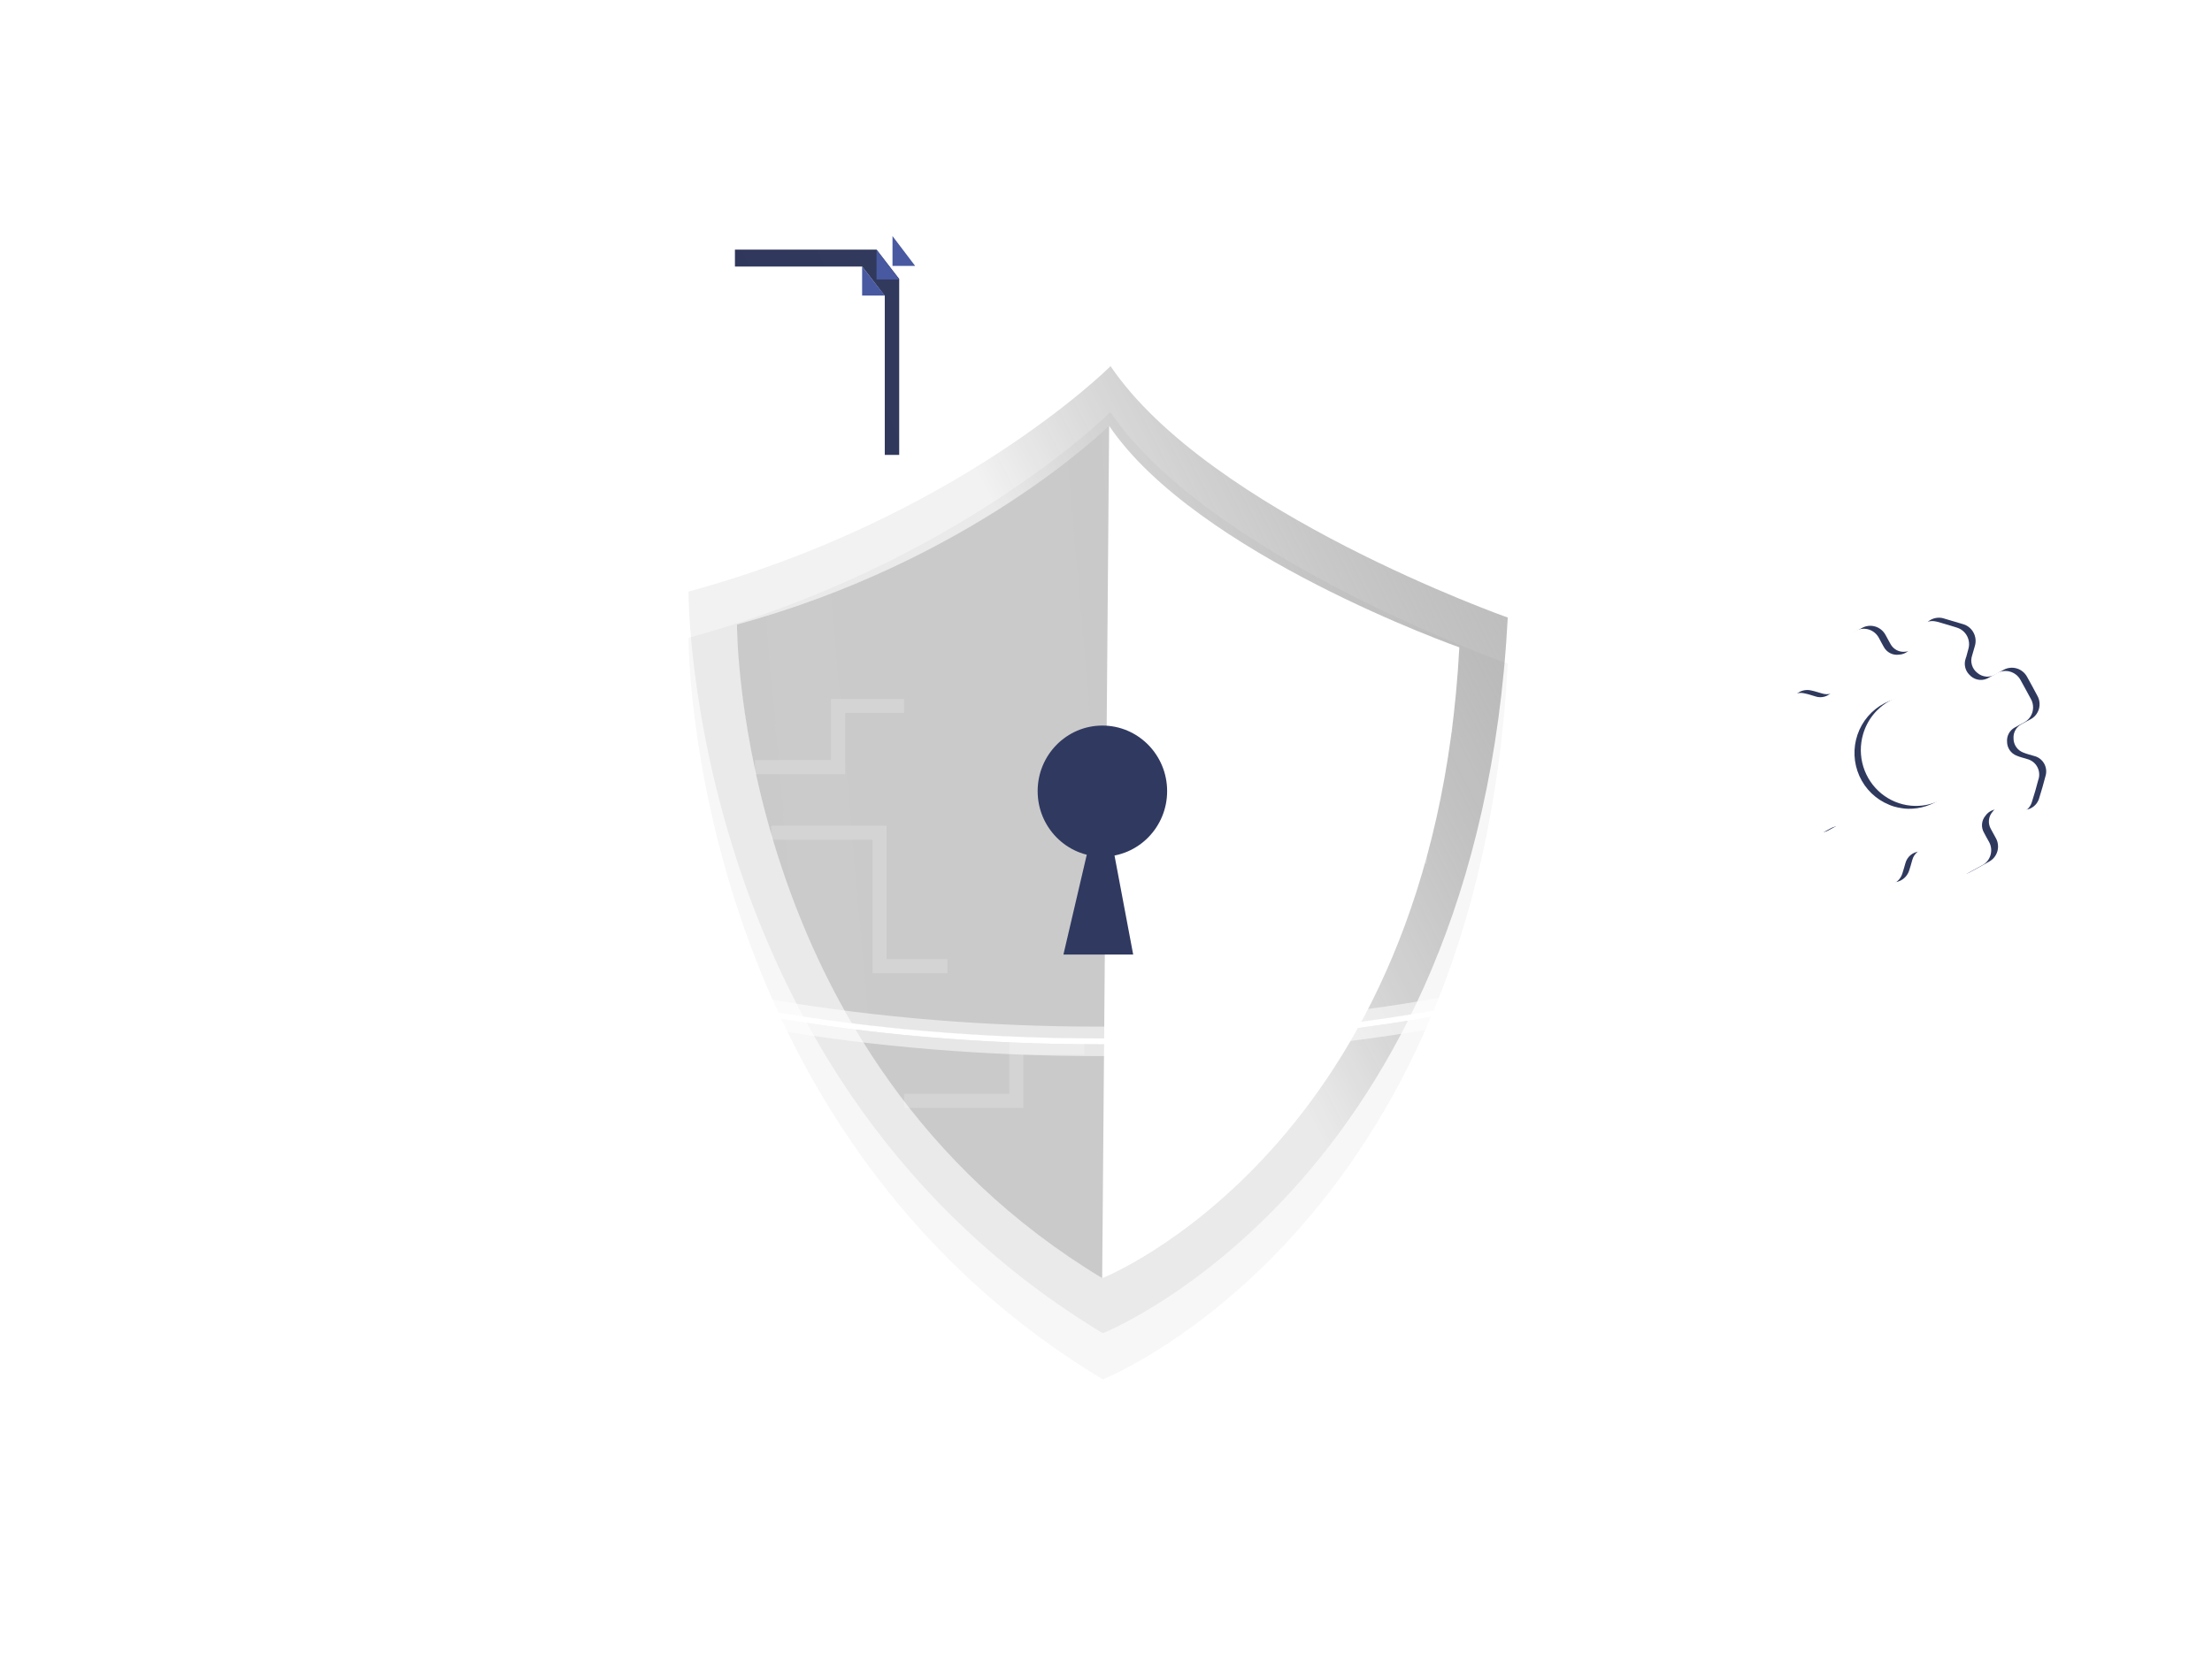 <svg width="151" height="113" viewBox="0 0 151 113" fill="none" xmlns="http://www.w3.org/2000/svg">
<g filter="url(#filter0_d)">
<path d="M102.926 42.323C100.885 81.064 75.282 91.19 75.282 91.19C46.857 74.04 47 40.55 47 40.55C65.116 35.598 75.477 25.467 75.8 25.135C82.556 35.102 102.926 42.323 102.926 42.323Z" fill="#F7F7F7"/>
</g>
<path d="M102.926 42.169C100.885 80.91 75.282 91.036 75.282 91.036C46.857 73.886 47 40.396 47 40.396C65.125 35.454 75.487 25.337 75.81 25C82.556 34.972 102.926 42.169 102.926 42.169Z" fill="url(#paint0_linear)"/>
<path d="M99.62 44.202C97.817 78.347 75.254 87.274 75.254 87.274C50.202 72.157 50.325 42.641 50.325 42.641C66.296 38.277 75.425 29.345 75.71 29.071C81.657 37.862 99.62 44.202 99.62 44.202Z" fill="white"/>
<path d="M75.715 29.066L75.239 87.274C50.187 72.157 50.311 42.641 50.311 42.641C66.281 38.277 75.41 29.345 75.696 29.071L75.715 29.066Z" fill="url(#paint1_linear)"/>
<path d="M75.254 58.495C77.694 58.495 79.673 56.491 79.673 54.02C79.673 51.548 77.694 49.544 75.254 49.544C72.813 49.544 70.834 51.548 70.834 54.02C70.834 56.491 72.813 58.495 75.254 58.495Z" fill="#303960"/>
<path d="M72.594 65.181H77.356L76.005 58.013H74.269L72.594 65.181Z" fill="#303960"/>
<path opacity="0.18" d="M51.529 52.382H57.214V48.205H61.719" stroke="white" stroke-width="0.96" stroke-miterlimit="10"/>
<path opacity="0.18" d="M52.642 56.857H60.044V65.971H64.678" stroke="white" stroke-width="0.96" stroke-miterlimit="10"/>
<path opacity="0.18" d="M99.149 49.544H89.777V44.163H81.409" stroke="white" stroke-width="0.96" stroke-miterlimit="10"/>
<path opacity="0.18" d="M97.403 58.495H88.274V67.971H81.837" stroke="white" stroke-width="0.96" stroke-miterlimit="10"/>
<path opacity="0.18" d="M61.719 75.172H69.378V71.531H74.012" stroke="white" stroke-width="0.96" stroke-miterlimit="10"/>
<path d="M132.604 42.542C127.428 31.366 103.622 22.897 75.126 22.897C42.853 22.897 16.612 33.755 16.612 47.104C16.612 60.453 42.868 71.311 75.126 71.311C97.124 71.311 116.324 66.267 126.324 58.829C127.763 57.777 129.084 56.569 130.263 55.226C131.815 53.529 132.908 51.454 133.436 49.204C133.58 48.514 133.654 47.81 133.655 47.104C133.643 45.523 133.284 43.965 132.604 42.542ZM129.802 55.182C128.776 56.323 127.645 57.362 126.424 58.285C116.634 65.79 97.31 70.906 75.117 70.906C43.067 70.906 16.988 60.231 16.988 47.104C16.988 33.977 43.067 23.297 75.126 23.297C103.261 23.297 126.79 31.525 132.123 42.412C132.856 43.865 133.244 45.472 133.255 47.104C133.257 47.674 133.206 48.243 133.103 48.804C132.713 51.03 131.581 53.169 129.802 55.182Z" fill="white"/>
<path opacity="0.18" d="M134.383 46.005C134.347 45.616 134.29 45.228 134.212 44.844C134.068 44.161 133.864 43.492 133.603 42.845L133.517 42.816C133.217 42.72 132.908 42.633 132.604 42.542C127.428 31.366 103.622 22.897 75.126 22.897C42.853 22.897 16.612 33.755 16.612 47.104C16.612 60.453 42.868 71.311 75.126 71.311C97.124 71.311 116.324 66.267 126.324 58.829C126.315 58.974 126.334 59.119 126.38 59.257C126.427 59.394 126.5 59.52 126.595 59.629C128.405 58.337 130.032 56.803 131.433 55.067C132.567 53.666 133.426 52.059 133.964 50.331C134.28 49.287 134.44 48.201 134.44 47.109C134.44 46.74 134.421 46.372 134.383 46.005ZM75.126 70.906C43.077 70.906 16.998 60.231 16.998 47.104C16.998 33.977 43.067 23.297 75.126 23.297C103.261 23.297 126.79 31.525 132.123 42.412C131.846 42.357 131.558 42.407 131.314 42.551C132.053 43.953 132.446 45.515 132.461 47.104C132.46 47.471 132.438 47.838 132.394 48.202C132.114 50.524 130.967 52.798 128.969 54.946C128.221 55.754 127.413 56.503 126.552 57.187C126.61 57.393 126.61 57.611 126.552 57.818C126.51 57.972 126.462 58.126 126.419 58.299C116.634 65.79 97.31 70.906 75.126 70.906Z" fill="white"/>
<path opacity="0.55" d="M132.114 42.412C131.836 42.357 131.549 42.407 131.305 42.551C129.117 38.259 123.831 34.27 115.901 31.024C105.002 26.563 90.516 24.106 75.126 24.106C59.737 24.106 45.237 26.563 34.338 31.024C23.658 35.393 17.783 41.097 17.783 47.104C17.783 53.111 23.658 58.81 34.328 63.179C45.227 67.645 59.713 70.102 75.117 70.102C90.521 70.102 105.002 67.645 115.901 63.179C120.282 61.387 123.85 59.373 126.543 57.191C126.6 57.398 126.6 57.616 126.543 57.822C126.5 57.977 126.453 58.131 126.41 58.304C116.619 65.809 97.295 70.925 75.103 70.925C43.053 70.925 16.974 60.25 16.974 47.123C16.974 33.996 43.067 23.297 75.126 23.297C103.251 23.297 126.781 31.525 132.114 42.412Z" fill="white"/>
<path opacity="0.55" d="M133.603 42.845L133.517 42.816C133.217 42.72 132.908 42.633 132.604 42.542C127.428 31.366 103.623 22.897 75.127 22.897C42.853 22.897 16.612 33.755 16.612 47.104C16.612 60.453 42.868 71.311 75.127 71.311C97.124 71.311 116.324 66.267 126.324 58.829C126.315 58.974 126.334 59.119 126.38 59.257C126.427 59.394 126.5 59.52 126.595 59.629C123.546 61.791 120.255 63.581 116.791 64.962C105.625 69.577 90.826 72.115 75.127 72.115C59.428 72.115 44.618 69.577 33.463 64.962C22.074 60.25 15.804 53.906 15.804 47.104C15.804 40.302 22.064 33.957 33.453 29.251C44.609 24.631 59.428 22.092 75.127 22.092C90.826 22.092 105.635 24.631 116.791 29.251C125.753 32.96 131.548 37.681 133.603 42.845Z" fill="white"/>
<path d="M62.472 30.137H51.26V16.119H60.926L62.472 18.118V30.137Z" fill="white"/>
<path d="M61.478 30.966H50.265V16.947H59.932L61.478 18.947V30.966Z" fill="white"/>
<path d="M61.383 31.062H50.17V17.044H59.837L61.383 19.043V31.062Z" fill="url(#paint2_linear)"/>
<path d="M60.398 32.223H49.185V18.2H58.852L60.398 20.199V32.223Z" fill="white"/>
<path d="M58.852 18.2V20.18H60.398L58.852 18.2Z" fill="url(#paint3_linear)"/>
<path d="M59.837 17.044V19.081H61.383L59.837 17.044Z" fill="url(#paint4_linear)"/>
<path d="M60.926 16.119V18.157H62.472L60.926 16.119Z" fill="url(#paint5_linear)"/>
<path d="M133.608 59.653C133.459 59.614 133.32 59.545 133.199 59.45C133.078 59.355 132.977 59.235 132.904 59.099C132.789 58.901 132.685 58.694 132.571 58.497C132.472 58.299 132.315 58.138 132.121 58.037C131.927 57.936 131.706 57.899 131.491 57.933C131.27 57.948 131.06 58.032 130.89 58.173C130.719 58.315 130.596 58.507 130.539 58.723C130.468 58.959 130.411 59.205 130.33 59.431C130.239 59.723 130.038 59.967 129.771 60.11C129.504 60.254 129.192 60.285 128.903 60.197L127.594 59.807C127.445 59.766 127.304 59.695 127.182 59.598C127.06 59.501 126.958 59.381 126.882 59.243C126.807 59.106 126.76 58.954 126.743 58.798C126.726 58.642 126.741 58.483 126.786 58.333C126.848 58.092 126.928 57.851 126.985 57.62C127.046 57.413 127.042 57.191 126.973 56.987C126.904 56.782 126.774 56.605 126.6 56.478C126.442 56.338 126.245 56.251 126.036 56.23C125.827 56.21 125.616 56.256 125.435 56.363C125.23 56.464 125.035 56.584 124.835 56.69C124.698 56.768 124.546 56.817 124.39 56.835C124.234 56.853 124.075 56.839 123.924 56.794C123.773 56.749 123.633 56.674 123.51 56.574C123.388 56.473 123.287 56.349 123.213 56.209C122.985 55.789 122.737 55.375 122.533 54.956C122.452 54.819 122.4 54.666 122.381 54.507C122.361 54.349 122.374 54.188 122.419 54.034C122.463 53.881 122.539 53.739 122.64 53.616C122.742 53.494 122.867 53.394 123.008 53.323C123.199 53.212 123.399 53.116 123.584 53.005C123.771 52.909 123.925 52.756 124.024 52.568C124.122 52.38 124.162 52.166 124.136 51.955C124.128 51.736 124.053 51.526 123.92 51.353C123.788 51.18 123.605 51.054 123.399 50.991C123.17 50.914 122.923 50.856 122.699 50.779C122.543 50.738 122.397 50.663 122.27 50.561C122.144 50.459 122.04 50.332 121.965 50.187C121.891 50.041 121.847 49.882 121.836 49.719C121.826 49.555 121.849 49.392 121.905 49.238C122.024 48.819 122.143 48.4 122.266 47.98C122.342 47.689 122.526 47.438 122.782 47.283C123.037 47.127 123.342 47.078 123.632 47.147C123.879 47.195 124.107 47.277 124.359 47.345C124.572 47.418 124.802 47.423 125.018 47.358C125.233 47.294 125.424 47.164 125.564 46.986C125.703 46.807 125.785 46.59 125.798 46.362C125.81 46.135 125.753 45.91 125.634 45.716C125.53 45.529 125.425 45.341 125.33 45.153C125.258 45.019 125.213 44.871 125.198 44.72C125.184 44.568 125.199 44.414 125.243 44.269C125.287 44.123 125.36 43.987 125.456 43.87C125.553 43.754 125.672 43.657 125.806 43.587C126.248 43.332 126.695 43.105 127.152 42.855C127.423 42.72 127.734 42.695 128.022 42.785C128.31 42.874 128.553 43.072 128.703 43.337C128.822 43.544 128.926 43.756 129.045 43.963C129.144 44.151 129.297 44.303 129.485 44.399C129.672 44.495 129.884 44.529 130.092 44.498C130.306 44.484 130.51 44.404 130.676 44.267C130.842 44.131 130.963 43.945 131.02 43.736C131.091 43.52 131.148 43.293 131.215 43.077C131.255 42.916 131.329 42.766 131.43 42.635C131.531 42.505 131.658 42.398 131.803 42.319C131.947 42.242 132.106 42.195 132.27 42.183C132.433 42.17 132.597 42.193 132.751 42.248L133.969 42.609C134.124 42.648 134.27 42.718 134.397 42.816C134.524 42.914 134.631 43.037 134.709 43.177C134.788 43.318 134.838 43.473 134.855 43.634C134.873 43.795 134.858 43.958 134.811 44.112C134.754 44.324 134.687 44.541 134.626 44.753C134.552 44.965 134.547 45.195 134.611 45.409C134.675 45.624 134.805 45.813 134.982 45.948C135.151 46.093 135.361 46.182 135.582 46.2C135.804 46.218 136.025 46.165 136.215 46.049C136.4 45.948 136.586 45.837 136.771 45.74C136.908 45.665 137.058 45.618 137.213 45.601C137.368 45.584 137.524 45.599 137.674 45.644C137.823 45.688 137.962 45.763 138.083 45.862C138.204 45.961 138.305 46.084 138.379 46.222C138.617 46.651 138.855 47.084 139.083 47.518C139.158 47.654 139.206 47.804 139.222 47.959C139.239 48.114 139.225 48.271 139.181 48.42C139.136 48.569 139.063 48.708 138.964 48.828C138.866 48.948 138.744 49.046 138.607 49.117C138.403 49.233 138.189 49.334 137.984 49.455C137.812 49.545 137.67 49.685 137.576 49.856C137.481 50.027 137.438 50.222 137.451 50.418C137.45 50.627 137.512 50.831 137.629 51.003C137.745 51.175 137.911 51.307 138.103 51.382C138.341 51.478 138.579 51.541 138.845 51.618C138.991 51.651 139.129 51.715 139.249 51.805C139.369 51.896 139.47 52.011 139.543 52.143C139.617 52.275 139.662 52.421 139.676 52.572C139.69 52.723 139.673 52.876 139.626 53.02C139.502 53.501 139.364 53.983 139.212 54.465C139.173 54.616 139.104 54.758 139.008 54.88C138.912 55.003 138.792 55.103 138.655 55.176C138.518 55.248 138.368 55.29 138.214 55.3C138.06 55.309 137.905 55.286 137.761 55.231C137.542 55.168 137.328 55.096 137.104 55.043C136.902 54.988 136.688 54.997 136.492 55.069C136.295 55.142 136.125 55.274 136.005 55.447C135.871 55.606 135.789 55.803 135.771 56.012C135.754 56.22 135.8 56.428 135.905 56.608C136.015 56.82 136.138 57.028 136.248 57.235C136.323 57.371 136.371 57.521 136.387 57.677C136.404 57.832 136.39 57.989 136.346 58.139C136.301 58.288 136.228 58.428 136.129 58.548C136.031 58.668 135.909 58.767 135.772 58.839C135.349 59.08 134.921 59.321 134.492 59.547C134.36 59.624 134.213 59.673 134.061 59.691C133.909 59.71 133.755 59.697 133.608 59.653ZM127.181 50.134C126.969 50.858 126.975 51.628 127.196 52.349C127.417 53.069 127.845 53.707 128.424 54.182C129.004 54.656 129.709 54.946 130.451 55.015C131.193 55.084 131.939 54.928 132.593 54.567C133.248 54.207 133.783 53.658 134.129 52.99C134.476 52.322 134.619 51.565 134.541 50.814C134.462 50.064 134.166 49.354 133.689 48.774C133.212 48.194 132.576 47.77 131.862 47.557C131.387 47.413 130.889 47.366 130.397 47.418C129.905 47.47 129.427 47.62 128.992 47.86C128.557 48.099 128.173 48.424 127.862 48.814C127.551 49.204 127.32 49.653 127.181 50.134Z" fill="#30395F"/>
<g opacity="0.27">
<path opacity="0.27" d="M133.608 59.653C133.459 59.614 133.32 59.545 133.199 59.45C133.078 59.355 132.977 59.235 132.904 59.099C132.789 58.901 132.685 58.694 132.571 58.497C132.472 58.299 132.315 58.138 132.121 58.037C131.927 57.936 131.706 57.899 131.491 57.933C131.27 57.948 131.06 58.032 130.89 58.173C130.719 58.315 130.596 58.507 130.539 58.723C130.468 58.959 130.411 59.205 130.33 59.431C130.239 59.723 130.038 59.967 129.771 60.11C129.504 60.254 129.192 60.285 128.903 60.197L127.594 59.807C127.445 59.766 127.304 59.695 127.182 59.598C127.06 59.501 126.958 59.381 126.882 59.243C126.807 59.106 126.76 58.954 126.743 58.798C126.726 58.642 126.741 58.483 126.786 58.333C126.848 58.092 126.928 57.851 126.985 57.62C127.046 57.413 127.042 57.191 126.973 56.987C126.904 56.782 126.774 56.605 126.6 56.478C126.442 56.338 126.245 56.251 126.036 56.23C125.827 56.21 125.616 56.256 125.435 56.363C125.23 56.464 125.035 56.584 124.835 56.69C124.698 56.768 124.546 56.817 124.39 56.835C124.234 56.853 124.075 56.839 123.924 56.794C123.773 56.749 123.633 56.674 123.51 56.574C123.388 56.473 123.287 56.349 123.213 56.209C122.985 55.789 122.737 55.375 122.533 54.956C122.452 54.819 122.4 54.666 122.381 54.507C122.361 54.349 122.374 54.188 122.419 54.034C122.463 53.881 122.539 53.739 122.64 53.616C122.742 53.494 122.867 53.394 123.008 53.323C123.199 53.212 123.399 53.116 123.584 53.005C123.771 52.909 123.925 52.756 124.024 52.568C124.122 52.38 124.162 52.166 124.136 51.955C124.128 51.736 124.053 51.526 123.92 51.353C123.788 51.18 123.605 51.054 123.399 50.991C123.17 50.914 122.923 50.856 122.699 50.779C122.543 50.738 122.397 50.663 122.27 50.561C122.144 50.459 122.04 50.332 121.965 50.187C121.891 50.041 121.847 49.882 121.836 49.719C121.826 49.555 121.849 49.392 121.905 49.238C122.024 48.819 122.143 48.4 122.266 47.98C122.342 47.689 122.526 47.438 122.782 47.283C123.037 47.127 123.342 47.078 123.632 47.147C123.879 47.195 124.107 47.277 124.359 47.345C124.572 47.418 124.802 47.423 125.018 47.358C125.233 47.294 125.424 47.164 125.564 46.986C125.703 46.807 125.785 46.59 125.798 46.362C125.81 46.135 125.753 45.91 125.634 45.716C125.53 45.529 125.425 45.341 125.33 45.153C125.258 45.019 125.213 44.871 125.198 44.72C125.184 44.568 125.199 44.414 125.243 44.269C125.287 44.123 125.36 43.987 125.456 43.87C125.553 43.754 125.672 43.657 125.806 43.587C126.248 43.332 126.695 43.105 127.152 42.855C127.423 42.72 127.734 42.695 128.022 42.785C128.31 42.874 128.553 43.072 128.703 43.337C128.822 43.544 128.926 43.756 129.045 43.963C129.144 44.151 129.297 44.303 129.485 44.399C129.672 44.495 129.884 44.529 130.092 44.498C130.306 44.484 130.51 44.404 130.676 44.267C130.842 44.131 130.963 43.945 131.02 43.736C131.091 43.52 131.148 43.293 131.215 43.077C131.255 42.916 131.329 42.766 131.43 42.635C131.531 42.505 131.658 42.398 131.803 42.319C131.947 42.242 132.106 42.195 132.27 42.183C132.433 42.17 132.597 42.193 132.751 42.248L133.969 42.609C134.124 42.648 134.27 42.718 134.397 42.816C134.524 42.914 134.631 43.037 134.709 43.177C134.788 43.318 134.838 43.473 134.855 43.634C134.873 43.795 134.858 43.958 134.811 44.112C134.754 44.324 134.687 44.541 134.626 44.753C134.552 44.965 134.547 45.195 134.611 45.409C134.675 45.624 134.805 45.813 134.982 45.948C135.151 46.093 135.361 46.182 135.582 46.2C135.804 46.218 136.025 46.165 136.215 46.049C136.4 45.948 136.586 45.837 136.771 45.74C136.908 45.665 137.058 45.618 137.213 45.601C137.368 45.584 137.524 45.599 137.674 45.644C137.823 45.688 137.962 45.763 138.083 45.862C138.204 45.961 138.305 46.084 138.379 46.222C138.617 46.651 138.855 47.084 139.083 47.518C139.158 47.654 139.206 47.804 139.222 47.959C139.239 48.114 139.225 48.271 139.181 48.42C139.136 48.569 139.063 48.708 138.964 48.828C138.866 48.948 138.744 49.046 138.607 49.117C138.403 49.233 138.189 49.334 137.984 49.455C137.812 49.545 137.67 49.685 137.576 49.856C137.481 50.027 137.438 50.222 137.451 50.418C137.45 50.627 137.512 50.831 137.629 51.003C137.745 51.175 137.911 51.307 138.103 51.382C138.341 51.478 138.579 51.541 138.845 51.618C138.991 51.651 139.129 51.715 139.249 51.805C139.369 51.896 139.47 52.011 139.543 52.143C139.617 52.275 139.662 52.421 139.676 52.572C139.69 52.723 139.673 52.876 139.626 53.02C139.502 53.501 139.364 53.983 139.212 54.465C139.173 54.616 139.104 54.758 139.008 54.88C138.912 55.003 138.792 55.103 138.655 55.176C138.518 55.248 138.368 55.29 138.214 55.3C138.06 55.309 137.905 55.286 137.761 55.231C137.542 55.168 137.328 55.096 137.104 55.043C136.902 54.988 136.688 54.997 136.492 55.069C136.295 55.142 136.125 55.274 136.005 55.447C135.871 55.606 135.789 55.803 135.771 56.012C135.754 56.22 135.8 56.428 135.905 56.608C136.015 56.82 136.138 57.028 136.248 57.235C136.323 57.371 136.371 57.521 136.387 57.677C136.404 57.832 136.39 57.989 136.346 58.139C136.301 58.288 136.228 58.428 136.129 58.548C136.031 58.668 135.909 58.767 135.772 58.839C135.349 59.08 134.921 59.321 134.492 59.547C134.36 59.624 134.213 59.673 134.061 59.691C133.909 59.71 133.755 59.697 133.608 59.653ZM127.181 50.134C126.969 50.858 126.975 51.628 127.196 52.349C127.417 53.069 127.845 53.707 128.424 54.182C129.004 54.656 129.709 54.946 130.451 55.015C131.193 55.084 131.939 54.928 132.593 54.567C133.248 54.207 133.783 53.658 134.129 52.99C134.476 52.322 134.619 51.565 134.541 50.814C134.462 50.064 134.166 49.354 133.689 48.774C133.212 48.194 132.576 47.77 131.862 47.557C131.387 47.413 130.889 47.366 130.397 47.418C129.905 47.47 129.427 47.62 128.992 47.86C128.557 48.099 128.173 48.424 127.862 48.814C127.551 49.204 127.32 49.653 127.181 50.134Z" fill="#2D3559"/>
</g>
<path d="M138.398 51.834C138.155 51.757 137.898 51.7 137.661 51.598C137.468 51.524 137.303 51.392 137.186 51.22C137.07 51.048 137.008 50.844 137.009 50.635C136.996 50.439 137.04 50.243 137.136 50.072C137.231 49.901 137.374 49.762 137.546 49.671C137.746 49.556 137.96 49.45 138.165 49.334C138.302 49.263 138.423 49.164 138.521 49.044C138.62 48.925 138.693 48.786 138.738 48.637C138.782 48.487 138.797 48.331 138.78 48.176C138.763 48.021 138.716 47.871 138.641 47.735C138.412 47.301 138.165 46.868 137.936 46.444C137.862 46.305 137.762 46.183 137.641 46.083C137.52 45.984 137.38 45.91 137.231 45.865C137.082 45.821 136.925 45.806 136.77 45.823C136.615 45.839 136.465 45.887 136.328 45.962L135.772 46.27C135.583 46.387 135.362 46.441 135.14 46.424C134.919 46.407 134.709 46.319 134.54 46.174C134.487 46.126 134.44 46.078 134.392 46.025C134.267 45.885 134.182 45.714 134.145 45.529C134.108 45.344 134.121 45.152 134.183 44.975C134.183 44.941 134.207 44.898 134.221 44.864C134.269 44.685 134.321 44.512 134.364 44.334C134.455 44.038 134.427 43.718 134.286 43.443C134.146 43.167 133.903 42.96 133.612 42.865L133.526 42.836C133.227 42.739 132.918 42.653 132.613 42.561L132.304 42.469L132.123 42.431C131.846 42.376 131.558 42.426 131.314 42.571C131.057 42.732 130.869 42.984 130.786 43.279C130.715 43.5 130.658 43.722 130.591 43.944C130.531 44.155 130.406 44.341 130.236 44.477C130.065 44.612 129.857 44.691 129.64 44.7C129.433 44.731 129.221 44.697 129.034 44.602C128.847 44.508 128.693 44.357 128.593 44.17C128.47 43.963 128.37 43.751 128.251 43.539C128.103 43.273 127.86 43.075 127.573 42.986C127.285 42.896 126.974 42.922 126.705 43.057C126.229 43.284 125.796 43.539 125.354 43.785C125.22 43.855 125.101 43.951 125.004 44.068C124.908 44.185 124.835 44.32 124.791 44.466C124.746 44.612 124.731 44.765 124.746 44.917C124.761 45.069 124.806 45.216 124.878 45.35C124.973 45.543 125.082 45.726 125.182 45.914C125.306 46.106 125.366 46.333 125.353 46.562C125.34 46.791 125.255 47.009 125.111 47.186C124.973 47.367 124.783 47.499 124.567 47.564C124.351 47.629 124.12 47.623 123.907 47.547C123.665 47.475 123.432 47.393 123.179 47.345C122.89 47.276 122.584 47.324 122.329 47.48C122.074 47.636 121.889 47.886 121.814 48.178C121.695 48.597 121.572 49.016 121.453 49.44C121.397 49.594 121.374 49.758 121.385 49.921C121.395 50.084 121.44 50.243 121.515 50.388C121.591 50.533 121.695 50.66 121.822 50.762C121.949 50.863 122.095 50.936 122.252 50.977C122.48 51.059 122.728 51.107 122.946 51.189C123.153 51.252 123.334 51.379 123.466 51.552C123.598 51.724 123.674 51.934 123.684 52.152C123.711 52.363 123.673 52.578 123.575 52.766C123.477 52.954 123.324 53.106 123.137 53.203C122.946 53.313 122.747 53.414 122.556 53.52C122.415 53.592 122.29 53.691 122.188 53.814C122.087 53.936 122.011 54.079 121.966 54.232C121.922 54.385 121.909 54.546 121.928 54.705C121.948 54.863 122 55.016 122.081 55.154C122.304 55.573 122.532 55.992 122.761 56.406C122.836 56.546 122.938 56.669 123.06 56.769C123.182 56.868 123.323 56.943 123.473 56.988C123.624 57.032 123.782 57.047 123.938 57.029C124.094 57.012 124.245 56.964 124.383 56.888C124.583 56.777 124.778 56.661 124.982 56.555C125.165 56.45 125.375 56.405 125.583 56.425C125.792 56.446 125.989 56.532 126.148 56.671C126.321 56.801 126.452 56.981 126.524 57.187C126.581 57.393 126.581 57.611 126.524 57.818C126.481 57.972 126.433 58.126 126.391 58.299L126.319 58.545C126.272 58.734 126.269 58.931 126.309 59.122C126.349 59.312 126.433 59.491 126.552 59.643C126.701 59.827 126.902 59.96 127.128 60.024L128.436 60.409C128.726 60.495 129.037 60.464 129.304 60.321C129.571 60.177 129.771 59.934 129.863 59.643C129.944 59.412 130.001 59.162 130.073 58.935C130.131 58.72 130.254 58.529 130.424 58.387C130.595 58.245 130.804 58.161 131.024 58.145C131.239 58.113 131.458 58.15 131.651 58.252C131.844 58.353 132.001 58.513 132.099 58.709C132.213 58.906 132.318 59.113 132.428 59.316C132.58 59.59 132.832 59.794 133.13 59.884C133.429 59.974 133.75 59.943 134.026 59.797C134.454 59.561 134.882 59.316 135.306 59.089C135.443 59.018 135.564 58.919 135.662 58.8C135.761 58.68 135.834 58.541 135.879 58.392C135.923 58.243 135.937 58.086 135.921 57.931C135.904 57.776 135.857 57.626 135.781 57.49C135.667 57.278 135.544 57.076 135.439 56.864C135.332 56.685 135.283 56.476 135.301 56.268C135.318 56.059 135.399 55.861 135.534 55.703C135.654 55.529 135.824 55.397 136.02 55.324C136.217 55.251 136.43 55.24 136.633 55.293C136.857 55.346 137.071 55.423 137.289 55.486C137.433 55.538 137.585 55.559 137.736 55.548C137.888 55.536 138.035 55.493 138.17 55.422C138.304 55.349 138.422 55.25 138.516 55.129C138.61 55.008 138.679 54.869 138.717 54.72C138.874 54.238 139.012 53.757 139.135 53.275C139.189 53.132 139.212 52.979 139.203 52.826C139.195 52.673 139.154 52.524 139.084 52.388C139.015 52.252 138.918 52.132 138.799 52.037C138.681 51.942 138.544 51.873 138.398 51.834ZM133.974 52.48C133.735 53.286 133.242 53.991 132.57 54.487C131.898 54.983 131.085 55.242 130.253 55.226C130.102 55.224 129.951 55.209 129.802 55.182C129.63 55.157 129.46 55.12 129.293 55.072C129.179 55.039 129.068 54.998 128.96 54.951C128.061 54.587 127.335 53.887 126.933 52.995C126.531 52.104 126.484 51.09 126.801 50.164C127.118 49.238 127.776 48.471 128.637 48.023C129.497 47.576 130.496 47.481 131.424 47.759C131.76 47.86 132.081 48.009 132.375 48.202C132.638 48.368 132.877 48.571 133.084 48.804C133.205 48.928 133.317 49.062 133.417 49.204C133.654 49.547 133.836 49.926 133.955 50.327C134.168 51.027 134.175 51.776 133.974 52.48Z" fill="white"/>
<defs>
<filter id="filter0_d" x="31" y="12.135" width="87.926" height="98.055" filterUnits="userSpaceOnUse" color-interpolation-filters="sRGB">
<feFlood flood-opacity="0" result="BackgroundImageFix"/>
<feColorMatrix in="SourceAlpha" type="matrix" values="0 0 0 0 0 0 0 0 0 0 0 0 0 0 0 0 0 0 127 0"/>
<feOffset dy="3"/>
<feGaussianBlur stdDeviation="8"/>
<feColorMatrix type="matrix" values="0 0 0 0 0.446 0 0 0 0 0.446 0 0 0 0 0.446 0 0 0 0.15 0"/>
<feBlend mode="normal" in2="BackgroundImageFix" result="effect1_dropShadow"/>
<feBlend mode="normal" in="SourceGraphic" in2="effect1_dropShadow" result="shape"/>
</filter>
<linearGradient id="paint0_linear" x1="143.82" y1="21.845" x2="78.611" y2="55.577" gradientUnits="userSpaceOnUse">
<stop stop-color="white"/>
<stop offset="1" stop-opacity="0.05"/>
</linearGradient>
<linearGradient id="paint1_linear" x1="-863.716" y1="9919.14" x2="5196.31" y2="9386.45" gradientUnits="userSpaceOnUse">
<stop stop-color="white"/>
<stop offset="1" stop-opacity="0"/>
</linearGradient>
<linearGradient id="paint2_linear" x1="572.689" y1="1249.26" x2="1678.29" y2="773.924" gradientUnits="userSpaceOnUse">
<stop stop-color="#2F375C"/>
<stop offset="1" stop-opacity="0"/>
</linearGradient>
<linearGradient id="paint3_linear" x1="242.375" y1="101.337" x2="256.199" y2="97.838" gradientUnits="userSpaceOnUse">
<stop stop-color="#4859A1"/>
<stop offset="1" stop-opacity="0"/>
</linearGradient>
<linearGradient id="paint4_linear" x1="246.515" y1="102.2" x2="260.626" y2="95.299" gradientUnits="userSpaceOnUse">
<stop stop-color="#4859A1"/>
<stop offset="1" stop-opacity="0"/>
</linearGradient>
<linearGradient id="paint5_linear" x1="251.158" y1="97.383" x2="265.274" y2="90.467" gradientUnits="userSpaceOnUse">
<stop stop-color="#4859A1"/>
<stop offset="1" stop-opacity="0"/>
</linearGradient>
</defs>
</svg>
